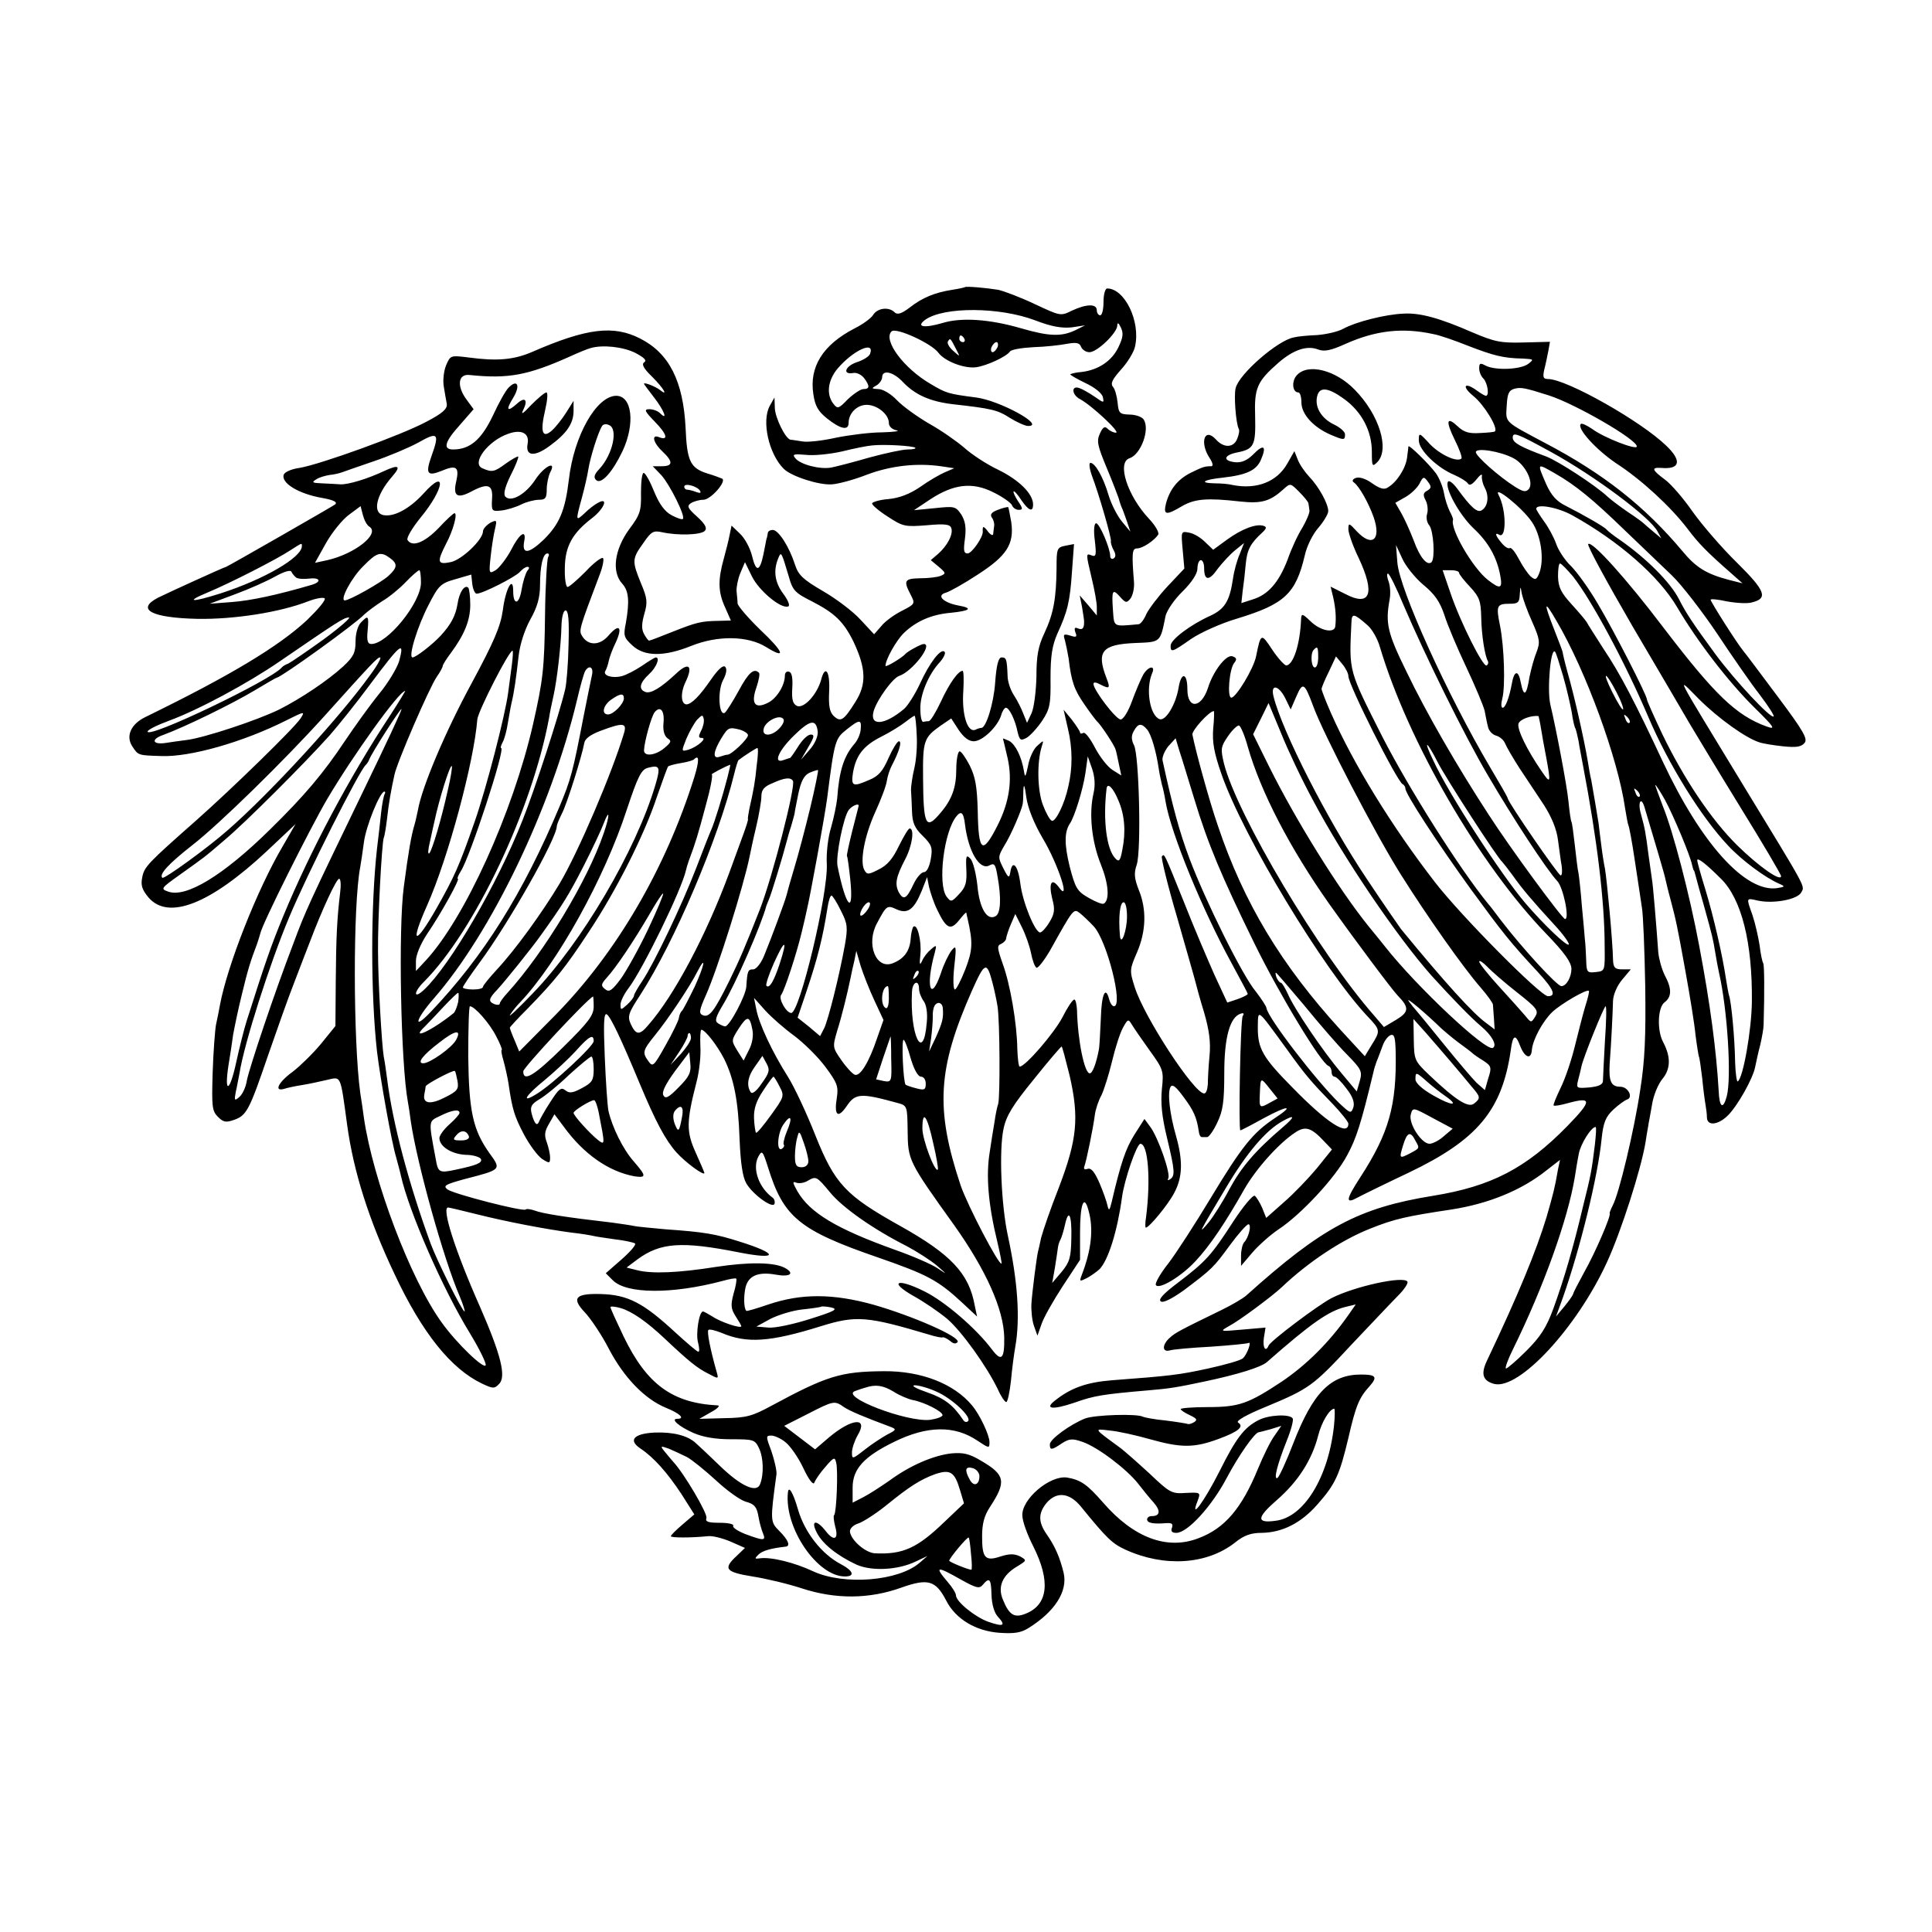 <?xml version="1.0" standalone="no"?>
<!DOCTYPE svg PUBLIC "-//W3C//DTD SVG 20010904//EN"
 "http://www.w3.org/TR/2001/REC-SVG-20010904/DTD/svg10.dtd">
<svg version="1.0" xmlns="http://www.w3.org/2000/svg"
 width="576pt" height="576pt" viewBox="0 0 576 576"
 preserveAspectRatio="xMidYMid meet">
<g transform="translate(0,576) scale(0.1,-0.1)"
fill="#000000" stroke="none">
<path d="M2877 4904 c-1 -1 -18 -5 -38 -8 -51 -8 -89 -23 -127 -53 -25 -19
-37 -22 -45 -14 -17 17 -51 13 -64 -8 -6 -10 -31 -28 -55 -40 -95 -49 -136
-115 -123 -197 5 -34 14 -50 40 -71 40 -32 65 -38 65 -14 0 29 25 54 54 54 31
0 66 -28 66 -54 0 -10 9 -19 23 -22 12 -2 -7 -5 -43 -6 -36 0 -98 -8 -138 -16
-40 -9 -85 -14 -100 -11 -15 2 -30 5 -35 5 -15 2 -47 67 -47 96 l-1 30 -14
-25 c-25 -45 -3 -144 42 -188 22 -22 105 -49 143 -46 19 1 67 14 105 29 72 27
149 35 220 25 l40 -6 -28 -12 c-16 -7 -49 -26 -74 -44 -31 -21 -62 -33 -95
-36 -26 -2 -48 -9 -48 -13 0 -5 21 -23 48 -40 44 -29 51 -30 115 -25 53 5 69
3 73 -8 7 -18 -12 -54 -40 -78 l-21 -18 24 -20 c21 -18 22 -20 5 -27 -10 -4
-37 -7 -61 -7 -47 -1 -50 -7 -28 -49 14 -27 13 -28 -26 -48 -22 -11 -50 -31
-61 -45 l-22 -25 -41 44 c-22 24 -72 62 -112 85 -60 35 -73 48 -83 79 -17 53
-49 103 -66 103 -8 0 -15 -4 -15 -10 -1 -5 -2 -13 -4 -17 -1 -5 -5 -25 -9 -46
-11 -52 -22 -54 -34 -4 -6 24 -22 53 -36 66 l-25 24 -6 -29 c-3 -16 -11 -47
-17 -69 -18 -64 -17 -100 3 -144 l18 -41 -37 -1 c-52 -1 -65 -4 -138 -33 -35
-14 -66 -26 -69 -26 -2 0 -9 9 -15 20 -8 15 -7 31 1 60 10 34 9 46 -10 91 -27
66 -27 73 7 120 24 35 30 38 57 32 46 -10 114 -8 126 4 8 8 2 20 -22 42 -29
26 -32 32 -19 41 8 5 25 10 37 10 22 0 70 55 56 63 -5 2 -25 10 -46 16 -49 16
-59 37 -63 135 -7 140 -49 223 -136 267 -79 40 -158 31 -321 -40 -55 -24 -106
-28 -188 -17 -56 7 -56 7 -69 -23 -7 -17 -10 -45 -7 -63 3 -18 7 -42 9 -52 2
-15 -12 -28 -62 -54 -73 -39 -313 -126 -377 -137 -23 -3 -44 -12 -47 -20 -9
-25 45 -58 117 -70 32 -6 44 -12 36 -19 -6 -5 -322 -186 -325 -186 -4 0 -175
-78 -203 -92 -67 -35 -19 -60 117 -63 108 -2 245 19 330 52 23 9 46 13 50 9 4
-5 -20 -33 -53 -65 -85 -79 -230 -166 -482 -289 -43 -21 -59 -57 -38 -88 17
-26 17 -26 85 -28 86 -4 246 42 373 106 56 28 57 28 43 6 -19 -29 -205 -210
-310 -303 -146 -129 -156 -139 -162 -171 -5 -24 0 -37 19 -60 59 -68 183 -20
352 138 l86 81 -37 -64 c-77 -130 -166 -357 -188 -474 -3 -16 -8 -43 -12 -60
-3 -16 -8 -81 -10 -143 -3 -101 -2 -114 16 -132 16 -16 24 -17 47 -9 38 13 46
28 102 192 27 78 61 174 76 212 15 39 37 97 50 130 36 95 78 185 86 185 5 0 6
-19 3 -42 -9 -75 -12 -130 -13 -265 l-1 -132 -43 -53 c-24 -29 -62 -66 -84
-83 -43 -31 -58 -61 -25 -51 9 3 33 8 52 11 19 3 52 10 73 15 45 10 41 20 62
-134 19 -139 65 -284 141 -444 83 -177 169 -283 261 -327 32 -15 37 -16 51 -1
22 22 5 88 -57 230 -75 169 -115 296 -95 296 3 0 41 -9 85 -20 87 -22 207 -45
284 -55 28 -3 57 -8 65 -10 8 -2 37 -6 64 -10 27 -3 54 -9 59 -12 5 -3 -13
-24 -39 -47 l-48 -42 21 -21 c41 -41 176 -42 327 -2 21 6 39 9 41 7 2 -2 -1
-22 -8 -45 -9 -34 -8 -45 6 -67 9 -14 17 -27 17 -30 0 -8 -61 12 -86 29 -13 8
-26 15 -28 15 -12 0 -22 -67 -15 -92 4 -16 5 -28 1 -28 -4 0 -34 26 -67 56
-97 90 -143 114 -225 116 -74 2 -87 -12 -47 -54 18 -19 51 -68 72 -109 45 -86
107 -150 170 -176 42 -17 59 -33 34 -33 -21 0 5 -23 48 -42 30 -13 66 -19 114
-19 65 0 70 -1 82 -27 13 -27 15 -77 3 -107 -10 -27 -57 -6 -119 54 -32 31
-65 62 -72 68 -24 23 -68 34 -123 32 -63 -3 -80 -23 -42 -48 39 -26 80 -72
122 -136 l38 -60 -35 -30 c-19 -16 -35 -32 -35 -35 0 -5 60 -5 110 0 14 2 44
-6 68 -16 l43 -19 -25 -24 c-41 -38 -33 -48 47 -61 39 -6 107 -22 149 -36 99
-32 199 -32 296 3 79 28 102 21 133 -39 28 -55 88 -91 159 -96 43 -3 64 0 86
14 79 49 118 110 105 165 -11 45 -25 78 -50 114 -26 37 -26 63 -1 94 30 35 68
31 102 -10 78 -96 94 -111 133 -129 116 -53 243 -45 327 21 27 22 48 29 80 29
61 1 117 29 166 85 54 61 66 89 92 198 22 96 32 120 63 154 25 28 19 35 -25
35 -91 0 -144 -54 -203 -207 -20 -52 -41 -97 -46 -101 -13 -8 -2 37 27 110 13
32 21 62 18 67 -8 14 -72 11 -102 -5 -43 -22 -67 -54 -116 -152 -46 -91 -89
-149 -66 -90 10 27 10 27 -35 25 -42 -3 -48 1 -107 57 -35 32 -76 69 -93 81
-75 55 -75 54 -26 48 24 -2 78 -14 120 -26 93 -26 131 -26 204 1 60 22 77 37
58 49 -7 5 27 24 81 46 132 55 142 62 258 187 58 61 120 127 138 145 18 18 31
37 28 42 -11 18 -157 -14 -226 -49 -39 -20 -183 -128 -188 -142 -9 -21 -18 -5
-14 23 l5 31 -69 -6 c-68 -6 -69 -6 -39 11 29 15 130 90 157 116 79 75 179
141 263 174 72 29 109 37 242 57 110 17 209 57 284 117 l40 31 -6 -28 c-10
-58 -14 -72 -34 -142 -31 -102 -84 -231 -178 -429 -19 -40 -12 -60 22 -69 74
-18 246 167 336 363 42 91 102 278 115 358 4 28 9 52 9 55 1 3 5 28 10 55 4
28 18 62 31 78 25 30 26 66 2 111 -18 34 -16 103 5 118 21 16 22 40 0 81 -9
18 -17 48 -19 67 -6 84 -16 205 -19 219 -1 9 -6 41 -10 71 -9 70 -11 80 -23
124 -10 35 1 53 11 19 31 -104 60 -201 62 -213 2 -8 8 -35 15 -60 17 -65 19
-72 45 -216 13 -72 27 -157 30 -190 4 -32 9 -61 10 -64 2 -3 6 -32 10 -65 3
-33 8 -69 10 -80 2 -11 4 -28 4 -37 1 -26 34 -22 63 7 29 29 75 111 81 145 3
14 9 43 15 65 5 22 10 49 10 60 3 103 2 177 -1 183 -3 4 -8 28 -11 54 -4 25
-13 65 -21 89 -19 54 -20 52 16 44 46 -10 117 3 129 24 11 21 21 2 -174 322
-212 349 -199 323 -131 255 58 -58 141 -117 180 -129 11 -4 43 -9 71 -12 39
-4 54 -2 64 10 10 12 -2 34 -79 137 -51 68 -97 130 -104 138 -19 23 -97 146
-97 152 0 3 22 1 49 -5 28 -5 61 -7 74 -3 49 12 41 34 -45 119 -46 45 -105
114 -132 152 -27 39 -64 82 -82 95 -39 29 -42 37 -11 35 56 -5 62 21 15 66
-75 73 -296 198 -352 199 -15 0 -17 5 -12 28 4 15 9 40 12 55 l5 28 -78 -2
c-69 -2 -87 2 -153 30 -96 42 -156 59 -205 56 -55 -2 -144 -25 -180 -45 -16
-9 -52 -17 -79 -19 -27 -1 -58 -4 -69 -7 -48 -9 -163 -109 -173 -151 -6 -22 1
-106 9 -121 3 -4 1 -17 -4 -29 -10 -28 -40 -30 -64 -3 -34 37 -49 -9 -19 -55
10 -15 12 -25 5 -25 -20 0 -25 -2 -62 -20 -39 -20 -62 -50 -73 -92 -8 -34 1
-35 48 -7 38 22 75 25 172 14 65 -7 90 0 130 36 21 19 21 19 47 -7 15 -15 28
-31 28 -35 1 -5 2 -15 3 -21 1 -7 -9 -30 -21 -51 -13 -20 -33 -63 -44 -95 -26
-68 -58 -105 -104 -119 l-34 -11 4 37 c3 20 7 55 9 79 4 43 14 62 49 94 13 12
14 17 5 20 -22 8 -66 -9 -110 -41 l-41 -30 -24 23 c-13 13 -34 26 -48 28 -24
5 -24 4 -19 -51 l5 -56 -50 -53 c-27 -29 -55 -66 -63 -82 -7 -17 -17 -30 -23
-31 -78 -7 -73 -10 -77 44 -4 58 -1 63 22 37 16 -18 19 -18 30 -5 7 9 12 30
11 48 -7 88 -6 102 9 102 17 0 52 24 63 41 4 6 -9 28 -27 47 -65 69 -97 169
-58 181 33 11 61 85 42 115 -5 8 -24 15 -42 15 -30 1 -33 4 -36 36 -2 19 -8
41 -14 47 -8 10 -1 23 25 52 19 21 38 52 41 68 17 75 -31 173 -83 173 -6 0
-11 -18 -11 -40 0 -22 -4 -40 -10 -40 -5 0 -10 7 -10 15 0 20 -31 19 -74 -1
-34 -17 -35 -16 -110 19 -42 20 -92 39 -110 43 -37 6 -95 11 -99 8z m209 -99
c49 -19 80 -24 109 -21 l40 6 -30 -15 c-41 -19 -77 -18 -160 6 -96 28 -180 33
-235 16 -55 -16 -81 -12 -51 10 56 39 221 38 327 -2z m248 -81 c-20 -41 -60
-67 -109 -73 -16 -1 -32 -5 -34 -7 -2 -1 18 -13 45 -26 28 -13 50 -31 52 -42
4 -18 3 -18 -24 1 -16 11 -37 23 -46 26 -25 9 -23 -20 2 -33 34 -18 122 -100
107 -100 -7 0 -18 5 -25 12 -8 8 -14 5 -23 -15 -10 -22 -7 -36 21 -103 18 -43
33 -83 35 -89 1 -5 5 -17 8 -25 4 -8 11 -28 17 -45 l10 -30 -25 30 c-14 17
-32 52 -40 79 -16 54 -40 96 -54 96 -5 0 -3 -17 4 -37 22 -58 59 -187 57 -196
-1 -4 2 -16 8 -27 7 -12 7 -21 0 -25 -5 -3 -10 0 -10 7 0 23 -32 98 -42 98 -6
0 -8 -21 -4 -51 5 -43 4 -50 -9 -45 -18 7 -18 7 0 -69 8 -33 15 -71 15 -85 l0
-25 -25 30 -26 30 7 -35 c3 -19 6 -37 6 -40 1 -22 -4 -29 -17 -24 -11 5 -13 2
-9 -11 6 -14 3 -16 -15 -10 -20 6 -22 4 -16 -14 3 -12 8 -36 11 -54 8 -69 17
-94 47 -137 17 -25 34 -47 37 -50 11 -9 54 -74 56 -85 2 -5 6 -25 10 -44 l7
-33 -27 17 c-15 10 -38 40 -52 67 -14 27 -29 46 -34 43 -6 -3 -10 -3 -10 2 -1
4 -12 21 -25 38 l-24 29 13 -57 c14 -58 14 -117 1 -172 -11 -52 -38 -106 -49
-102 -6 2 -18 24 -27 48 -16 43 -18 126 -3 174 6 19 6 19 -13 2 -12 -10 -24
-37 -28 -60 -7 -33 -9 -37 -12 -17 -7 43 -25 80 -44 91 -11 5 -19 8 -19 7 1
-2 7 -28 14 -58 15 -66 5 -132 -30 -201 -45 -89 -57 -80 -59 44 -2 72 -7 101
-24 135 -12 23 -25 42 -30 42 -5 0 -10 -24 -10 -54 0 -54 -13 -91 -50 -133
-41 -48 -48 -32 -49 107 -1 112 2 121 53 157 l31 21 22 -34 c15 -22 30 -34 45
-34 26 0 71 43 82 78 3 12 10 22 14 22 10 0 28 -37 35 -73 6 -24 9 -26 26 -17
11 6 32 29 47 51 23 35 26 49 25 127 0 67 5 97 20 132 31 67 38 97 44 186 l6
82 -26 -5 c-25 -5 -26 -9 -26 -67 -1 -91 -9 -135 -36 -193 -19 -40 -24 -69
-24 -130 -1 -43 -7 -91 -14 -108 l-14 -30 -11 27 c-6 16 -18 40 -28 55 -10 15
-19 41 -19 58 -2 51 -4 55 -18 55 -9 0 -15 -21 -19 -74 -4 -62 -27 -136 -41
-136 -3 0 -11 -2 -19 -6 -23 -8 -40 47 -35 116 2 33 1 60 -2 60 -13 0 -39 -36
-65 -92 -15 -32 -31 -58 -36 -58 -5 0 -12 -1 -16 -2 -5 -2 -9 15 -9 37 -2 42
24 105 59 142 11 13 17 26 13 30 -11 11 -45 -33 -74 -97 -14 -30 -35 -63 -46
-73 -59 -50 -105 -53 -91 -6 11 35 57 98 76 104 39 13 102 95 73 95 -8 0 -48
-22 -54 -29 -9 -11 -60 -42 -60 -36 0 18 31 74 54 97 37 36 83 56 140 61 60 6
68 14 22 22 -45 9 -65 30 -36 38 11 3 54 27 95 54 87 56 109 91 100 156 -4 23
-8 43 -9 45 -2 1 -16 -2 -31 -8 -19 -7 -24 -14 -18 -23 5 -6 8 -18 7 -24 -1
-7 -2 -18 -3 -25 0 -6 -8 -3 -16 8 -13 17 -16 17 -15 -1 1 -17 -33 -65 -45
-65 -12 0 -13 9 -8 45 4 33 1 51 -11 71 -17 25 -21 25 -79 19 l-62 -6 48 32
c70 46 126 53 189 21 27 -13 52 -31 55 -38 3 -8 12 -14 20 -14 13 0 13 4 -2
26 -9 14 -15 27 -13 29 2 2 12 -9 23 -26 22 -32 35 -37 35 -13 0 32 -42 73
-103 103 -34 16 -80 46 -102 66 -22 19 -69 52 -105 72 -36 21 -79 52 -96 70
-18 19 -42 33 -55 33 -21 1 -22 2 -6 11 9 5 17 17 17 24 0 24 33 17 62 -14 36
-38 81 -58 148 -66 116 -13 134 -17 171 -41 21 -13 46 -24 54 -24 54 0 -84 76
-155 85 -85 11 -89 13 -135 40 -81 47 -143 131 -117 157 13 13 120 -36 140
-64 19 -25 76 -47 111 -43 32 4 92 32 102 47 4 6 35 11 70 13 35 1 80 6 100
10 28 5 38 3 42 -9 4 -9 15 -16 25 -16 23 0 82 57 83 79 0 11 4 9 11 -6 8 -17
6 -30 -8 -59z m939 40 c18 -3 64 -19 104 -35 75 -29 105 -37 163 -38 33 -2 34
-2 16 -16 -23 -17 -98 -20 -127 -5 -16 9 -19 7 -19 -8 0 -10 5 -23 12 -30 13
-13 19 -52 8 -52 -3 0 -15 7 -26 15 -38 28 -48 14 -11 -16 32 -26 74 -95 64
-105 -1 -2 -21 -4 -45 -5 -31 -2 -47 2 -65 19 -34 32 -38 18 -10 -39 14 -28
23 -53 20 -56 -13 -12 -63 11 -94 43 -32 35 -33 35 -33 11 0 -29 55 -82 106
-103 18 -8 36 -19 40 -25 5 -8 13 -4 26 12 11 14 18 18 16 9 -1 -8 3 -24 9
-35 13 -24 9 -55 -9 -66 -13 -9 -32 7 -74 65 -12 16 -24 25 -27 20 -11 -18 34
-99 76 -139 45 -42 70 -87 80 -142 7 -38 0 -41 -37 -12 -45 35 -113 152 -104
179 1 3 -4 15 -10 26 -6 12 -14 36 -17 54 -3 18 -14 45 -24 59 -21 28 -81 87
-82 80 0 -2 -2 -17 -4 -33 -4 -32 -30 -73 -57 -89 -11 -8 -24 -4 -47 12 -19
14 -39 20 -49 16 -9 -3 -12 -9 -6 -13 16 -11 44 -61 59 -103 24 -68 -4 -92
-50 -43 -23 25 -25 26 -25 6 0 -11 13 -49 30 -84 51 -108 36 -149 -41 -108
l-42 21 8 -33 c7 -32 9 -60 6 -85 -2 -22 -44 -14 -73 14 -25 24 -28 25 -29 7
-3 -75 -23 -136 -44 -138 -5 0 -24 20 -42 47 -33 50 -34 50 -48 -19 -7 -37
-60 -124 -74 -124 -13 0 -6 87 9 104 8 10 7 15 -5 19 -18 8 -58 -43 -74 -95
-20 -60 -61 -63 -61 -3 0 49 -18 53 -26 6 -8 -51 -39 -102 -57 -95 -29 11 -42
90 -22 137 11 25 -12 21 -27 -5 -7 -13 -22 -48 -33 -78 -11 -31 -26 -55 -34
-55 -14 0 -81 88 -81 106 0 6 8 5 19 -1 29 -15 32 -13 20 18 -31 80 -14 101
87 105 75 3 73 1 89 81 4 16 26 49 51 73 28 28 44 53 44 68 0 14 5 25 10 25 6
0 10 -11 10 -24 0 -38 15 -39 41 -1 14 18 37 43 52 55 l26 21 -13 -33 c-8 -18
-17 -51 -20 -73 -10 -68 -25 -91 -68 -111 -58 -26 -118 -71 -118 -89 0 -21 4
-20 61 20 28 19 90 47 138 61 141 43 174 74 201 188 6 28 24 64 41 83 16 19
29 41 29 49 0 22 -28 73 -57 103 -13 14 -29 37 -34 51 l-10 25 -21 -37 c-31
-55 -92 -78 -163 -64 -11 3 -35 5 -54 5 -48 1 -33 11 25 17 71 8 101 22 114
55 17 40 7 46 -24 14 -18 -18 -35 -25 -54 -23 -37 4 -34 21 6 29 51 10 56 21
54 107 -3 86 6 105 70 161 44 38 84 52 118 39 18 -7 38 -3 82 17 90 40 169 49
261 29z m-1398 -14 c3 -5 1 -10 -4 -10 -6 0 -11 5 -11 10 0 6 2 10 4 10 3 0 8
-4 11 -10z m-25 -30 c13 -25 13 -25 -8 -6 -12 10 -19 23 -16 28 7 11 7 11 24
-22z m124 5 c-4 -8 -10 -15 -15 -15 -4 0 -6 7 -3 15 4 8 10 15 15 15 4 0 6 -7
3 -15z m-1080 -17 c26 -14 35 -22 27 -28 -9 -5 -3 -18 23 -43 35 -35 49 -60
24 -40 -14 11 -48 24 -48 19 0 -2 14 -20 30 -41 29 -37 43 -72 18 -47 -7 7
-21 12 -32 12 -17 0 -14 -6 17 -38 36 -37 41 -57 11 -45 -23 9 -16 -18 11 -43
32 -30 32 -44 -2 -44 l-27 0 26 -27 c25 -28 72 -122 64 -130 -2 -3 -17 2 -34
11 -20 11 -36 32 -52 71 -12 30 -26 55 -31 55 -5 0 -8 -27 -8 -59 1 -54 -2
-65 -36 -110 -43 -60 -52 -126 -20 -161 20 -22 22 -53 11 -117 -8 -38 -6 -44
19 -67 36 -34 95 -34 175 -2 79 32 169 31 224 -3 61 -38 54 -16 -18 52 -36 35
-66 70 -67 78 0 8 -2 24 -3 36 -1 12 4 37 11 54 l14 33 21 -43 c21 -42 86 -97
108 -89 6 2 0 18 -15 38 -25 34 -30 68 -15 105 9 22 9 22 32 -55 11 -40 19
-48 67 -72 70 -36 96 -61 126 -122 37 -79 39 -126 5 -179 -35 -56 -44 -61 -65
-41 -12 12 -15 31 -13 73 3 60 -12 81 -24 34 -12 -43 -50 -85 -71 -78 -13 6
-17 17 -15 53 2 29 -1 47 -9 49 -7 3 -13 -2 -13 -11 0 -29 -24 -68 -50 -81
-39 -20 -52 -3 -35 45 7 21 11 41 8 44 -15 15 -31 2 -61 -54 -18 -33 -37 -62
-41 -65 -18 -11 -22 64 -6 96 11 20 13 35 7 41 -6 6 -21 -7 -43 -39 -33 -48
-57 -72 -72 -73 -17 0 -19 34 -3 67 23 48 10 61 -28 25 -46 -43 -76 -61 -92
-55 -21 8 -17 27 11 53 22 20 34 50 20 50 -2 0 -21 -11 -41 -25 -21 -14 -48
-28 -61 -31 -28 -7 -57 2 -48 16 3 5 8 19 10 30 2 10 11 35 21 55 21 46 10 57
-21 21 -26 -31 -61 -32 -79 -3 -11 17 -10 20 52 184 9 23 13 45 10 49 -4 4
-28 -14 -52 -40 -25 -25 -49 -46 -54 -46 -5 0 -9 26 -8 58 1 64 23 103 82 148
36 28 49 63 17 45 -10 -5 -28 -19 -40 -31 -27 -25 -27 -23 -9 43 8 29 17 68
20 87 5 34 29 111 41 130 3 5 12 7 20 3 29 -10 12 -88 -28 -131 -15 -16 -18
-25 -10 -33 15 -15 49 23 79 86 38 81 29 165 -19 165 -59 -1 -126 -119 -141
-250 -11 -92 -28 -132 -74 -178 -46 -44 -67 -46 -59 -5 7 37 -15 22 -40 -28
-13 -24 -33 -50 -44 -58 -21 -13 -22 -12 -16 41 3 29 9 66 13 82 6 26 5 27
-15 17 -11 -7 -21 -18 -21 -25 0 -25 -64 -86 -97 -92 -39 -8 -41 0 -13 55 21
39 35 91 25 91 -3 0 -25 -20 -48 -45 -42 -43 -78 -57 -92 -35 -4 6 14 36 39
67 71 86 79 150 9 72 -40 -44 -86 -70 -118 -65 -36 5 -24 60 24 115 28 32 20
37 -23 17 -51 -24 -108 -41 -131 -40 -11 1 -36 2 -55 3 -29 1 -32 3 -17 12 9
6 27 11 40 13 12 1 29 5 37 8 8 3 51 18 95 33 44 15 104 40 133 56 58 33 63
27 38 -42 -18 -51 -12 -60 30 -43 45 19 54 12 44 -32 -10 -43 3 -52 46 -29 49
26 64 20 61 -22 -2 -37 -1 -38 28 -35 17 2 43 10 59 18 16 8 40 14 53 14 19 0
23 5 23 31 0 17 5 39 10 50 21 38 -17 20 -44 -21 -29 -44 -72 -68 -89 -51 -7
7 -2 28 15 63 15 29 25 55 23 57 -2 1 -19 -8 -37 -21 -34 -25 -41 -27 -70 -14
-34 15 18 83 78 103 39 14 63 1 57 -30 -7 -37 20 -40 65 -7 51 37 72 67 72
105 l0 30 -22 -35 c-12 -19 -31 -43 -42 -53 -29 -26 -36 -5 -21 59 7 30 9 54
4 54 -5 0 -25 -17 -45 -37 -25 -27 -32 -31 -24 -15 15 30 5 40 -18 19 -30 -27
-35 -20 -12 17 22 36 13 57 -13 31 -9 -8 -30 -46 -48 -85 -34 -71 -68 -100
-118 -100 -31 0 -26 22 20 73 l41 47 -22 30 c-29 40 -24 76 10 72 116 -12 174
-1 301 56 24 11 51 22 59 24 36 11 98 4 134 -14z m700 -3 c-3 -8 -21 -19 -40
-25 -35 -12 -43 -38 -10 -32 10 2 24 -5 32 -15 18 -24 17 -33 -2 -33 -8 0 -29
-14 -46 -30 -28 -29 -31 -30 -44 -13 -21 28 -16 69 13 104 46 54 112 85 97 44z
m2024 -124 c78 -25 262 -131 262 -152 0 -12 -98 26 -133 52 -16 11 -31 18 -34
15 -13 -13 46 -77 105 -117 76 -49 163 -130 212 -194 34 -45 57 -69 130 -133
l35 -31 -40 10 c-68 18 -99 37 -140 87 -111 132 -233 229 -408 321 -124 66
-118 60 -115 111 2 36 6 46 23 51 19 5 31 3 103 -20z m7 -169 c129 -71 296
-195 317 -237 l11 -20 -24 20 c-13 11 -26 22 -29 25 -3 3 -23 18 -46 33 -22
15 -50 36 -61 46 -36 34 -147 106 -183 120 -76 28 -100 41 -100 56 0 18 11 14
115 -43z m-1896 13 c2 -3 -8 -5 -23 -5 -15 0 -66 -11 -114 -24 -48 -14 -99
-27 -114 -30 -34 -6 -92 9 -107 28 -10 12 -4 13 31 10 24 -3 72 2 108 10 36 9
76 17 90 18 34 4 122 -1 129 -7z m1783 -31 c35 -18 62 -72 46 -92 -9 -10 -17
-8 -40 6 -48 30 -118 92 -118 104 0 14 72 3 112 -18z m125 -46 c61 -35 112
-77 206 -168 49 -47 113 -108 142 -136 29 -28 90 -107 135 -174 45 -68 102
-150 127 -182 25 -33 43 -61 41 -64 -8 -8 -114 105 -174 186 -66 90 -88 123
-108 163 -26 51 -97 122 -176 177 -19 13 -37 27 -40 31 -6 8 -69 44 -122 71
-27 13 -43 31 -58 64 -28 65 -29 64 27 32z m-382 -51 c-12 -6 -13 -13 -5 -28
6 -11 8 -29 5 -40 -4 -11 -1 -27 6 -35 13 -16 18 -98 7 -110 -13 -12 -35 14
-53 64 -10 26 -26 62 -36 80 l-19 33 30 17 c16 9 35 27 42 40 11 22 13 22 25
6 11 -15 11 -19 -2 -27z m-2168 0 c4 -7 0 -8 -11 -4 -10 4 -22 7 -27 7 -5 0
-9 4 -9 9 0 12 38 2 47 -12z m2480 -93 c27 -39 38 -112 22 -153 -8 -20 -12
-21 -25 -10 -8 7 -24 30 -35 51 -11 21 -23 37 -28 34 -4 -3 -15 4 -24 15 -18
21 -22 33 -8 25 23 -15 22 75 -1 118 -18 33 71 -38 99 -80z m-3466 -14 c33
-21 -42 -81 -125 -100 l-37 -8 33 59 c18 32 49 70 68 84 l35 26 7 -27 c4 -15
12 -30 19 -34z m3586 34 c139 -77 259 -182 313 -274 60 -102 153 -223 230
-299 61 -60 65 -67 37 -57 -91 33 -155 95 -307 294 -109 144 -214 261 -225
250 -4 -4 56 -114 132 -245 77 -131 153 -260 169 -288 16 -27 84 -140 151
-249 68 -110 123 -203 123 -208 0 -18 -67 29 -131 92 -77 76 -158 197 -223
331 -25 53 -46 100 -46 104 0 12 -99 206 -147 286 -25 43 -61 93 -79 111 -19
18 -39 49 -45 68 -7 19 -23 49 -36 66 -12 17 -23 34 -23 37 0 16 63 5 107 -19z
m-3787 -92 c0 -34 -112 -99 -242 -141 -88 -28 -108 -26 -38 3 67 28 204 98
245 125 36 23 35 23 35 13z m3344 -116 c33 -27 49 -50 62 -89 9 -29 38 -98 65
-155 27 -57 51 -115 55 -130 3 -15 7 -37 10 -48 2 -12 13 -24 24 -27 11 -3 23
-13 27 -23 4 -10 23 -43 43 -74 20 -30 53 -80 73 -110 23 -36 38 -72 42 -105
4 -28 8 -62 11 -77 2 -16 1 -28 -3 -28 -7 0 -157 218 -158 230 0 3 -23 43 -51
90 -129 218 -272 534 -278 613 l-4 52 19 -41 c10 -22 38 -57 63 -78z m-3081
80 c23 -17 22 -28 -5 -53 -22 -20 -116 -73 -130 -73 -16 0 20 68 55 102 40 41
52 45 80 24z m471 3 c-3 -6 -8 -82 -9 -168 -2 -166 -6 -198 -36 -331 -60 -262
-204 -580 -321 -705 l-28 -30 0 30 c0 18 14 51 33 80 43 63 99 165 92 165 -3
0 1 10 9 23 27 41 134 367 120 367 -3 0 0 8 5 18 5 9 12 35 15 56 4 21 8 48
11 60 8 33 14 76 21 139 4 36 18 79 35 110 21 37 29 66 29 102 0 59 9 95 22
95 5 0 6 -5 2 -11z m3056 -58 c56 -72 154 -254 224 -418 60 -141 157 -298 238
-384 41 -44 111 -96 153 -114 18 -8 17 -9 -8 -13 -94 -12 -225 133 -339 376
-83 178 -128 264 -177 337 -25 39 -48 75 -51 81 -3 5 -23 29 -45 53 -31 34
-39 50 -40 82 0 21 2 39 6 39 4 0 21 -18 39 -39z m-3807 -3 c6 -4 23 -5 39 -3
33 4 38 -10 6 -19 -102 -30 -182 -47 -238 -51 l-65 -5 75 28 c41 15 95 39 120
53 27 15 47 21 49 14 2 -5 9 -13 14 -17z m689 20 c-5 -7 -13 -32 -17 -56 -7
-45 -25 -48 -25 -4 0 48 -23 7 -31 -58 -7 -48 -26 -93 -94 -219 -77 -142 -147
-307 -159 -376 -3 -14 -7 -33 -10 -43 -10 -33 -18 -79 -32 -185 -17 -124 -9
-530 12 -642 2 -10 6 -37 9 -60 19 -126 97 -408 146 -521 10 -24 16 -44 14
-44 -7 0 -82 151 -101 202 -65 178 -113 357 -130 492 -3 23 -7 52 -10 66 -6
38 -17 225 -17 315 -1 92 11 317 17 337 3 7 7 33 10 58 5 46 12 85 22 130 7
36 104 260 126 292 10 14 18 29 18 33 0 3 11 21 24 38 40 54 58 97 58 144 0
25 -3 47 -6 51 -11 10 -27 -14 -32 -49 -6 -35 -19 -60 -50 -94 -24 -26 -74
-65 -84 -65 -14 0 15 94 48 157 29 57 36 64 79 76 l48 14 3 -28 c2 -16 8 -29
13 -29 18 0 116 50 129 65 7 8 17 15 22 15 7 0 7 -4 0 -12z m-317 -36 c-1 -60
-100 -182 -148 -182 -11 0 -14 10 -11 40 4 45 2 47 -20 24 -9 -9 -16 -32 -16
-56 0 -34 -6 -46 -37 -75 -46 -42 -125 -95 -190 -128 -65 -32 -222 -84 -275
-91 -24 -3 -52 -7 -64 -9 -40 -6 -45 11 -7 24 65 24 204 92 271 132 35 21 66
39 68 39 11 0 233 159 261 189 10 9 34 27 53 39 19 11 51 37 69 56 19 20 38
36 41 36 3 0 5 -17 5 -38z m3095 30 c0 -4 15 -23 33 -42 28 -30 32 -43 33 -90
1 -55 11 -116 20 -131 2 -4 1 -10 -4 -13 -10 -6 -78 128 -108 217 l-23 67 25
0 c13 0 24 -3 24 -8z m-166 -95 c66 -154 180 -386 251 -507 74 -127 176 -283
208 -317 18 -20 37 -113 23 -113 -8 0 -164 212 -227 310 -94 144 -187 305
-246 428 -57 116 -63 144 -50 215 3 16 2 39 -3 53 -5 13 -6 24 -2 24 4 0 25
-42 46 -93z m384 -51 c23 -52 24 -61 13 -90 -7 -17 -16 -50 -21 -74 -9 -56
-17 -62 -26 -17 -7 39 -20 37 -27 -5 -8 -42 -19 -70 -27 -70 -5 0 -5 12 -1 28
9 34 6 152 -7 217 -12 59 -10 65 29 65 25 0 29 4 30 28 2 26 2 26 6 2 3 -14
16 -51 31 -84z m73 2 c87 -148 183 -410 204 -558 4 -24 8 -47 10 -51 2 -3 11
-50 19 -105 8 -54 18 -117 21 -139 4 -22 8 -128 10 -235 2 -150 -1 -222 -15
-310 -18 -120 -63 -309 -82 -344 -6 -12 -10 -22 -9 -24 5 -5 -43 -117 -76
-175 -18 -33 -33 -62 -33 -65 -1 -4 -12 -20 -26 -37 l-25 -30 20 55 c52 147
105 363 116 475 5 48 12 65 34 86 16 15 34 28 42 31 19 6 3 38 -20 38 -28 0
-35 16 -32 69 5 65 9 151 10 188 1 18 12 44 27 62 l26 31 -26 0 c-21 0 -26 5
-27 28 -1 57 -18 236 -24 272 -3 14 -8 45 -11 70 -3 25 -7 54 -8 65 -4 25 -17
103 -22 130 -3 11 -7 35 -10 54 -11 66 -41 199 -61 268 -8 29 -14 55 -14 58 0
2 -11 32 -25 67 -33 84 -31 92 7 26z m-2946 -70 c-1 -57 -6 -116 -10 -133 -18
-76 -91 -300 -127 -390 -75 -191 -216 -433 -294 -506 -31 -29 -32 -8 -1 23
152 152 323 513 374 788 2 14 8 43 13 65 11 49 23 155 24 212 1 25 6 43 12 43
9 0 11 -31 9 -102z m2382 58 c13 -11 30 -40 37 -65 84 -282 296 -648 495 -854
55 -57 75 -85 76 -105 0 -25 -15 -52 -30 -52 -13 0 -119 116 -180 196 -16 21
-33 44 -38 49 -85 104 -235 341 -316 499 -101 200 -99 192 -92 339 1 30 7 29
48 -7z m-3112 -42 c-50 -36 -97 -68 -105 -72 -8 -3 -17 -8 -20 -12 -32 -38
-400 -214 -400 -191 0 5 28 19 63 32 88 32 238 113 332 178 171 117 190 130
205 130 8 1 -26 -29 -75 -65z m225 -65 c-6 -20 -32 -64 -60 -98 -27 -33 -72
-96 -101 -139 -65 -98 -123 -166 -224 -265 -139 -137 -251 -205 -304 -185 -23
8 -21 10 35 50 77 55 71 50 134 104 61 51 239 229 314 313 26 30 80 97 119
150 92 123 104 133 87 70z m2740 11 c0 -16 -4 -30 -10 -30 -11 0 -14 43 -3 53
11 12 13 8 13 -23z m-2404 -22 c-3 -24 -8 -61 -11 -83 -9 -68 -65 -285 -100
-385 -46 -132 -60 -163 -113 -257 -65 -114 -81 -110 -29 7 63 141 140 428 150
555 2 24 94 205 105 205 2 0 1 -19 -2 -42z m3134 -33 c11 -38 22 -87 26 -109
3 -22 8 -44 11 -48 2 -5 6 -21 9 -36 2 -15 9 -49 14 -77 41 -215 64 -402 64
-535 1 -75 1 -75 -26 -78 -26 -3 -28 -1 -29 35 -1 21 -2 49 -4 63 -1 14 -5 59
-9 100 -3 41 -8 85 -10 97 -3 12 -7 50 -11 84 -4 35 -8 66 -10 69 -2 3 -6 31
-9 62 -5 49 -36 212 -54 288 -10 44 1 171 14 157 3 -2 13 -35 24 -72z m-3556
3 c-91 -127 -299 -353 -425 -463 -60 -53 -190 -147 -195 -142 -11 10 20 43 89
97 81 63 275 253 394 385 142 158 158 175 166 175 5 0 -8 -24 -29 -52z m2916
-4 c0 -25 146 -316 162 -322 4 -2 8 -8 8 -13 0 -16 96 -163 195 -300 95 -130
118 -159 198 -245 49 -53 58 -74 32 -74 -22 0 -259 239 -337 340 -130 168
-243 353 -309 502 -16 36 -29 70 -29 74 0 4 10 28 22 52 l21 45 19 -23 c10
-12 18 -28 18 -36z m-2255 4 c-3 -13 -14 -68 -25 -123 -32 -166 -38 -189 -72
-270 -109 -259 -226 -446 -384 -612 -54 -57 -46 -23 10 41 171 196 349 566
426 888 10 43 21 82 25 88 12 19 25 10 20 -12z m3055 -53 c13 -25 21 -47 19
-50 -3 -2 -17 21 -32 51 -33 66 -21 65 13 -1z m-905 -40 c31 -85 187 -384 260
-500 79 -126 189 -282 240 -340 19 -22 35 -44 36 -50 0 -5 2 -24 3 -42 l2 -32
-25 19 c-39 28 -121 118 -254 280 -6 8 -53 76 -103 151 -117 175 -251 438
-277 542 -10 39 15 35 35 -5 l16 -33 17 39 c19 44 24 41 50 -29z m-2752 -28
c-122 -185 -238 -404 -318 -597 -38 -92 -55 -142 -110 -315 -7 -22 -21 -77
-31 -123 -19 -88 -36 -95 -23 -9 5 29 11 70 14 92 4 22 15 76 26 120 18 75 26
100 45 150 4 11 8 25 10 32 5 27 146 309 199 400 78 132 215 323 233 323 1 0
-19 -33 -45 -73z m697 51 c0 -16 -31 -48 -47 -48 -21 0 -15 27 9 44 27 19 38
20 38 4z m2053 -301 c91 -173 252 -410 356 -527 59 -65 117 -125 147 -150 32
-27 48 -56 35 -64 -20 -13 -228 183 -321 301 -8 10 -31 39 -51 63 -88 109
-216 315 -295 474 l-48 97 23 46 23 47 37 -89 c20 -50 62 -139 94 -198z
m-2824 37 c-173 -358 -177 -367 -214 -466 -58 -151 -131 -370 -139 -409 -3
-21 -14 -43 -23 -50 -14 -12 -15 -10 -10 16 4 17 8 41 11 55 14 89 90 327 148
465 52 125 210 440 229 455 3 3 8 10 10 16 7 19 93 153 96 150 2 -2 -47 -106
-108 -232z m889 189 c-2 -22 3 -37 12 -44 13 -8 11 -12 -9 -29 -26 -22 -61
-27 -61 -7 1 26 22 102 32 114 17 20 30 4 26 -34z m1639 -15 c-3 -41 2 -71 25
-137 66 -188 305 -583 435 -721 39 -41 39 -43 12 -86 l-20 -33 -71 77 c-179
196 -290 381 -367 610 -26 75 -67 225 -76 272 -2 12 50 70 64 70 1 0 1 -24 -2
-52z m-1527 -7 c-8 -16 -8 -21 2 -21 18 0 -12 -26 -39 -35 -22 -6 -22 -6 -7
32 9 21 23 46 32 57 15 15 17 16 20 3 2 -9 -2 -25 -8 -36z m235 9 c-23 -26
-55 -27 -48 -2 5 21 44 42 57 30 6 -4 2 -16 -9 -28z m408 -21 c2 -30 -1 -74
-7 -99 -6 -25 -10 -54 -10 -65 1 -11 2 -39 3 -63 1 -34 7 -50 32 -74 27 -27
30 -35 24 -69 -4 -23 -12 -39 -20 -39 -8 0 -22 -16 -31 -35 -21 -45 -30 -50
-44 -26 -13 25 -9 46 18 98 22 41 29 93 14 93 -4 0 -18 -24 -32 -52 -18 -38
-35 -58 -60 -70 -31 -16 -35 -16 -43 -2 -14 25 0 101 32 172 17 37 33 79 35
94 2 14 9 35 15 46 21 40 31 72 21 72 -5 0 -19 -23 -31 -50 -17 -39 -30 -54
-57 -65 -50 -22 -55 -19 -49 21 9 52 31 81 85 108 26 13 58 33 72 44 14 11 26
19 27 18 2 -2 5 -27 6 -57z m1861 21 c3 -19 10 -59 16 -89 14 -76 13 -80 -14
-40 -44 64 -73 124 -69 141 3 13 38 26 60 23 0 0 4 -16 7 -35z m264 15 c-3 -3
-9 2 -12 12 -6 14 -5 15 5 6 7 -7 10 -15 7 -18z m-2420 -26 c1 -14 -8 -36 -24
-54 l-26 -30 22 38 c18 30 19 37 7 37 -9 0 -25 -16 -37 -35 -12 -19 -23 -35
-25 -35 -2 0 -10 -3 -19 -6 -32 -12 -15 28 30 72 49 48 67 52 72 13z m128 6
c-1 -14 -10 -33 -18 -42 -32 -37 -46 -80 -52 -163 -2 -19 -10 -58 -18 -86 -9
-28 -15 -77 -13 -110 4 -90 -81 -444 -106 -444 -15 0 -39 43 -30 54 10 13 46
123 61 186 6 25 13 54 15 65 10 40 54 282 61 335 22 173 24 178 58 205 39 31
45 31 42 0z m-706 -12 c-35 -117 -136 -354 -192 -448 -51 -85 -131 -196 -187
-256 -22 -24 -41 -47 -41 -51 0 -5 -13 -8 -30 -8 -16 0 -30 3 -30 6 0 4 22 36
49 73 86 116 231 371 231 408 0 4 7 21 15 37 15 28 60 172 67 211 2 13 19 25
48 36 69 26 80 24 70 -8z m1560 12 c12 -14 27 -64 35 -119 2 -15 7 -35 9 -45
3 -9 8 -32 11 -51 16 -95 110 -323 197 -482 26 -48 48 -89 48 -91 0 -3 -14
-10 -31 -16 l-30 -10 -38 82 c-20 45 -62 143 -91 217 -61 151 -58 145 -66 137
-3 -3 17 -86 46 -184 28 -98 53 -185 55 -194 2 -9 13 -49 25 -88 15 -52 20
-88 16 -129 -3 -31 -5 -69 -5 -84 -1 -16 -5 -28 -11 -28 -30 0 -179 228 -207
317 -16 50 -15 53 7 104 27 63 29 128 5 186 -13 34 -15 49 -6 75 14 43 7 327
-8 356 -8 16 -9 28 -1 42 13 24 23 25 40 5z m300 -51 c39 -136 126 -303 243
-469 84 -118 186 -254 204 -273 35 -36 34 -49 -4 -72 l-37 -22 -29 34 c-163
185 -409 598 -448 752 -10 43 -10 49 12 81 13 19 28 33 33 32 5 -2 17 -30 26
-63z m-1512 50 c12 -4 22 -11 22 -16 0 -11 -49 -58 -61 -58 -4 0 -14 -3 -23
-6 -22 -8 -20 14 4 54 21 34 23 35 58 26z m1352 -204 c41 -136 82 -233 180
-433 74 -151 199 -358 221 -365 5 -2 9 -10 9 -18 0 -8 4 -14 9 -14 5 0 21 -16
35 -35 19 -24 25 -42 21 -56 -7 -20 -9 -19 -42 12 -69 67 -212 253 -217 283
-1 7 -16 29 -32 50 -40 47 -151 272 -198 397 -30 80 -50 154 -80 292 -2 9 6
28 17 42 l22 24 11 -37 c7 -20 26 -84 44 -142z m726 108 c25 -49 179 -287 193
-298 3 -3 17 -21 31 -40 29 -41 58 -75 124 -147 27 -29 46 -56 43 -59 -6 -6
-75 60 -129 123 -74 87 -229 326 -275 426 -31 64 -20 60 13 -5z m-2030 -10
c-5 -51 -9 -72 -22 -130 -3 -15 -5 -29 -4 -30 1 -2 -5 -21 -13 -43 -8 -22 -27
-74 -42 -115 -68 -185 -165 -369 -243 -457 -25 -30 -36 -29 -51 3 -11 24 -8
33 28 88 102 158 232 463 280 659 5 21 11 40 13 41 17 13 53 36 56 36 3 0 2
-24 -2 -52z m-186 -35 c-86 -274 -233 -526 -418 -713 l-104 -105 -14 34 c-8
18 -14 35 -14 37 0 2 24 28 53 57 81 83 114 124 182 228 82 123 166 290 203
402 17 49 32 90 34 92 2 2 19 7 38 10 19 3 36 8 39 11 16 16 16 -4 1 -53z
m1190 -49 c-14 -61 -5 -144 22 -211 23 -57 27 -106 9 -117 -4 -3 -24 5 -45 17
-35 20 -40 29 -57 94 -16 66 -16 103 1 128 14 21 39 102 46 150 l7 50 13 -37
c8 -24 10 -49 4 -74z m-1925 10 c-20 -90 -46 -177 -55 -188 -5 -4 -4 11 2 35
5 24 11 51 13 59 14 67 47 172 52 166 2 -2 -3 -34 -12 -72z m619 16 c-58 -196
-220 -471 -366 -622 -44 -46 -74 -74 -67 -63 7 11 20 27 29 36 112 118 252
370 319 576 33 99 43 119 63 124 35 9 38 3 22 -51z m215 23 c-15 -58 -39 -136
-49 -158 -5 -11 -25 -62 -44 -112 -44 -114 -126 -285 -160 -336 -14 -21 -26
-41 -26 -46 0 -4 -9 -16 -20 -26 -19 -17 -20 -17 -20 0 0 10 11 32 24 49 43
57 158 293 171 351 1 5 5 19 9 30 20 53 27 77 50 163 14 50 22 92 18 93 -5 0
42 25 55 29 1 0 -3 -17 -8 -37z m246 -94 c-15 -62 -36 -141 -47 -177 -11 -36
-21 -72 -23 -81 -5 -19 -46 -130 -68 -183 -9 -21 -23 -38 -31 -38 -16 0 -18
-4 -21 -52 -2 -27 -50 -118 -63 -118 -4 0 -13 4 -21 9 -11 7 -8 18 16 58 35
58 112 233 128 293 1 3 5 12 8 20 6 13 41 127 52 170 2 8 8 30 14 48 5 18 10
35 10 37 0 3 5 29 11 58 8 38 17 55 33 63 12 5 24 9 26 8 1 -2 -9 -53 -24
-115z m-51 83 c9 -15 -61 -286 -98 -382 -44 -112 -61 -152 -92 -215 -44 -89
-59 -109 -78 -102 -13 5 -12 14 9 61 35 79 112 324 130 413 2 10 10 49 19 86
9 38 16 79 16 93 0 19 8 29 33 39 37 17 54 18 61 7z m744 -170 c47 -78 86
-199 48 -146 -21 28 -30 11 -19 -35 9 -33 7 -45 -8 -70 -10 -17 -23 -31 -28
-31 -15 0 -52 89 -59 146 -7 55 -24 73 -30 33 -3 -18 -6 -17 -21 13 -16 32
-16 34 4 68 20 32 51 105 54 123 1 4 2 22 2 40 1 23 4 17 9 -21 5 -33 23 -77
48 -120z m227 110 c18 -42 22 -92 11 -146 -6 -33 -10 -37 -21 -25 -26 27 -37
114 -26 207 2 21 20 4 36 -36z m1629 3 c25 -46 76 -167 81 -195 2 -8 4 -15 5
-15 1 0 3 -7 5 -15 2 -8 13 -49 25 -90 25 -90 27 -98 34 -141 3 -19 8 -45 11
-59 25 -108 38 -313 23 -369 -11 -40 -22 -33 -24 17 -7 120 -25 258 -58 432
-29 155 -78 342 -109 418 -13 34 -23 62 -22 62 2 0 15 -20 29 -45z m-76 10
c-3 -3 -9 2 -12 12 -6 14 -5 15 5 6 7 -7 10 -15 7 -18z m-3741 8 c-3 -5 -8
-30 -11 -58 -3 -27 -8 -75 -12 -105 -19 -171 -19 -435 0 -605 10 -83 44 -273
57 -315 5 -19 12 -44 14 -54 24 -108 125 -339 206 -471 28 -46 49 -89 47 -95
-4 -14 -86 64 -131 127 -93 128 -205 425 -232 610 -3 23 -8 57 -11 75 -21 155
-22 559 0 673 2 11 7 44 11 74 6 48 48 151 61 151 3 0 3 -3 1 -7z m1413 -35
c0 -2 -9 -35 -19 -75 -10 -40 -17 -73 -16 -75 2 -2 6 -33 10 -70 11 -109 -13
-84 -38 40 -6 28 18 149 34 168 10 12 29 20 29 12z m317 -56 c10 -81 44 -138
73 -122 15 8 18 3 24 -33 12 -66 9 -109 -5 -118 -26 -16 -49 23 -55 91 -4 36
-13 72 -21 80 -12 13 -14 9 -12 -32 2 -39 -2 -53 -21 -73 -23 -25 -25 -25 -38
-8 -27 37 -8 195 30 240 14 17 21 10 25 -25z m-1077 -26 c-49 -143 -178 -356
-287 -476 -13 -14 -23 -28 -23 -32 0 -4 -7 -5 -15 -2 -20 8 -19 16 8 44 24 26
102 123 129 161 66 92 84 121 128 207 27 53 53 109 59 125 19 50 20 28 1 -27z
m3331 -136 c61 -60 94 -190 92 -367 -1 -84 -26 -227 -42 -237 -3 -3 -7 24 -8
59 -1 68 -11 177 -18 197 -2 7 -6 29 -9 48 -10 69 -37 187 -61 266 -14 45 -25
85 -25 89 0 10 26 -10 71 -55z m-2337 -92 c27 -57 40 -63 65 -32 12 15 21 25
22 23 0 -2 2 -11 4 -19 16 -70 15 -93 -7 -150 -13 -33 -27 -60 -31 -60 -5 0
-6 30 -2 68 7 62 6 66 -9 47 -8 -11 -23 -41 -31 -67 -31 -90 -46 -38 -18 62 6
23 5 24 -11 10 -10 -8 -22 -23 -27 -35 -7 -15 -8 -10 -5 19 4 40 -9 94 -21 83
-3 -4 -7 -20 -8 -37 -3 -36 -20 -59 -54 -72 -50 -19 -80 59 -46 120 28 53 30
54 58 41 33 -15 52 -1 75 55 l16 41 6 -30 c4 -16 14 -47 24 -67z m-862 -59
c-27 -57 -64 -123 -81 -147 -27 -36 -35 -41 -47 -31 -13 10 -12 15 4 33 28 30
82 111 127 188 21 37 40 66 42 64 2 -2 -18 -50 -45 -107z m575 56 c20 -39 21
-50 12 -102 -17 -94 -50 -225 -62 -249 l-12 -23 -33 28 -34 27 25 74 c36 107
50 165 64 253 3 20 8 37 12 37 3 0 16 -20 28 -45z m81 5 c-7 -11 -16 -20 -21
-20 -4 0 -3 9 3 20 6 11 15 20 20 20 6 0 5 -9 -2 -20z m772 -22 c0 -43 -18
-91 -21 -58 -5 57 0 100 11 100 6 0 10 -19 10 -42z m-99 -30 c39 -42 89 -238
60 -238 -5 0 -11 9 -14 20 -11 43 -23 16 -25 -57 -2 -43 -4 -85 -6 -93 -8 -42
-19 -70 -27 -70 -16 0 -36 99 -38 188 -1 17 -4 32 -8 32 -5 0 -21 -24 -36 -54
-25 -47 -110 -146 -127 -146 -3 0 -6 24 -7 53 -1 75 -21 193 -44 255 -16 46
-17 53 -4 58 8 4 15 11 15 18 1 6 7 25 14 41 l13 30 20 -40 c11 -22 23 -57 27
-77 4 -21 11 -40 16 -43 4 -3 23 21 41 52 69 124 70 125 88 111 9 -7 28 -25
42 -40z m-936 -110 c-18 -54 -31 -76 -40 -67 -3 3 7 33 22 67 33 73 42 74 18
0z m282 -111 l27 -58 -19 -54 c-24 -72 -51 -116 -67 -109 -7 3 -25 22 -40 44
-26 37 -26 39 -12 87 14 44 30 110 40 158 2 11 7 34 11 50 l6 30 13 -45 c8
-25 26 -71 41 -103z m1915 25 c61 -48 66 -55 55 -73 -12 -19 -12 -19 -30 3
-11 13 -46 52 -78 87 -32 35 -59 69 -59 74 0 5 10 -1 23 -14 12 -13 52 -48 89
-77z m-2451 16 c-17 -35 -34 -68 -38 -72 -4 -3 -8 -13 -9 -21 -1 -8 -19 -45
-40 -82 -34 -61 -38 -65 -50 -48 -20 27 -18 33 19 79 37 45 104 145 126 189
28 54 21 18 -8 -45z m888 12 c5 -19 12 -51 15 -70 7 -44 8 -271 2 -291 -3 -8
-8 -32 -11 -54 -4 -22 -10 -62 -14 -88 -12 -72 -5 -157 23 -272 8 -33 13 -61
12 -62 -7 -8 -101 172 -122 233 -76 228 -69 348 34 581 38 85 44 88 61 23z
m-228 17 c-10 -9 -11 -8 -5 6 3 10 9 15 12 12 3 -3 0 -11 -7 -18z m1157 -84
c44 -54 101 -120 127 -146 44 -45 47 -51 39 -80 l-9 -31 -46 55 c-55 65 -141
192 -160 237 -8 17 -17 32 -20 32 -4 0 -9 7 -13 15 -3 8 -4 15 -2 15 2 0 39
-44 84 -97z m-1148 49 c0 -10 6 -26 14 -37 8 -11 12 -36 9 -64 -10 -122 -51
-37 -44 92 1 30 21 38 21 9z m-90 -28 c0 -21 -4 -33 -10 -29 -17 10 -11 65 7
65 2 0 3 -16 3 -36z m2076 -25 c-7 -24 -21 -78 -31 -119 -10 -41 -29 -97 -42
-123 -13 -27 -23 -51 -21 -53 2 -2 21 1 42 7 73 20 73 8 -1 -68 -123 -126
-227 -180 -400 -208 -223 -36 -331 -94 -557 -297 -10 -9 -44 -29 -75 -44 -119
-58 -137 -67 -153 -82 -10 -8 -18 -21 -18 -29 0 -9 7 -12 18 -9 9 3 64 8 122
11 58 4 108 9 112 11 11 7 -4 -35 -17 -46 -7 -6 -53 -19 -103 -30 -87 -19
-113 -22 -286 -35 -75 -6 -122 -22 -170 -60 -34 -26 -8 -29 57 -7 59 21 83 25
222 37 61 5 85 9 165 26 100 21 170 43 187 58 133 117 185 153 236 165 l29 7
-23 -33 c-57 -81 -124 -147 -196 -196 -101 -67 -129 -77 -221 -77 -45 0 -82
-3 -82 -6 0 -3 12 -11 27 -18 21 -10 24 -14 13 -21 -8 -5 -17 -7 -20 -5 -3 1
-32 6 -65 10 -32 3 -63 9 -67 11 -16 10 -144 6 -173 -5 -45 -18 -105 -62 -105
-77 0 -18 5 -18 36 3 22 14 31 15 62 4 46 -16 132 -82 165 -124 14 -18 34 -43
46 -56 22 -25 20 -41 -5 -41 -8 0 -14 -4 -14 -10 0 -11 20 -14 57 -11 17 1 21
-2 17 -14 -4 -10 0 -15 13 -15 34 0 107 81 151 165 34 64 83 135 95 135 1 0
17 4 35 9 l32 10 -20 -29 c-12 -16 -34 -61 -50 -100 -48 -117 -99 -177 -177
-206 -93 -36 -193 1 -284 106 -48 55 -67 68 -108 75 -51 7 -135 -64 -133 -113
0 -17 15 -58 33 -93 51 -102 44 -172 -21 -199 -35 -15 -51 -6 -70 41 -16 38
-2 72 41 98 31 19 31 19 10 31 -17 8 -31 8 -57 0 -47 -16 -56 -5 -56 59 0 38
6 62 24 89 49 75 45 95 -27 137 -35 21 -53 25 -88 22 -54 -6 -124 -36 -185
-81 -26 -18 -61 -41 -79 -50 l-31 -16 0 45 c0 55 33 92 123 136 99 49 181 50
249 4 35 -23 36 -24 36 -4 0 20 -29 82 -52 109 -54 65 -152 103 -263 102 -129
-1 -170 -14 -335 -103 -57 -31 -75 -36 -140 -37 l-75 -2 35 20 c19 10 28 20
20 20 -136 7 -212 63 -281 206 -21 44 -39 83 -39 87 0 3 14 2 31 -3 33 -10 76
-39 132 -92 70 -66 96 -87 128 -103 32 -17 32 -17 25 7 -18 64 -29 118 -24
123 3 3 20 -1 40 -9 75 -32 144 -27 295 20 106 33 138 30 323 -25 19 -6 38
-10 41 -8 3 1 13 -4 22 -11 10 -9 17 -9 22 -3 9 15 -132 77 -250 111 -122 34
-216 34 -314 1 -35 -12 -65 -21 -66 -19 -8 8 -8 46 -2 71 9 34 38 46 89 37 43
-8 59 3 28 20 -32 17 -106 18 -205 3 -113 -18 -192 -21 -235 -10 l-32 8 32 24
c69 51 133 55 304 21 118 -23 118 -4 -1 33 -69 22 -104 28 -218 36 -44 4 -87
8 -95 10 -8 2 -37 6 -65 10 -139 16 -208 27 -231 36 -12 4 -24 6 -27 3 -7 -7
-214 46 -233 60 -14 11 -6 15 52 31 109 28 109 28 74 76 -50 70 -62 125 -64
290 0 82 2 149 5 149 14 0 59 -51 78 -89 12 -22 19 -41 17 -41 -3 0 0 -15 5
-32 5 -18 12 -49 15 -68 11 -76 17 -97 46 -152 17 -32 41 -64 54 -73 22 -14
24 -14 24 4 0 11 -5 32 -10 46 -8 21 -6 33 7 55 l16 28 27 -36 c60 -83 135
-135 212 -149 36 -5 35 1 -3 45 -32 36 -64 102 -75 150 -3 15 -8 87 -11 161
-4 99 -3 132 6 127 12 -8 43 -74 98 -206 48 -115 77 -169 110 -206 27 -30 83
-71 83 -61 0 2 -12 30 -26 61 -28 62 -28 91 2 208 9 33 14 82 12 109 -1 27 0
49 3 49 11 0 47 -46 68 -87 29 -59 42 -123 46 -241 3 -70 9 -111 20 -130 20
-34 79 -76 84 -61 2 6 0 14 -5 18 -42 30 -62 88 -43 123 11 20 13 17 29 -33
46 -148 93 -187 328 -268 147 -51 179 -68 251 -135 l44 -41 -7 33 c-17 96 -72
153 -222 237 -163 91 -195 125 -253 270 -26 66 -63 145 -82 175 -47 74 -86
158 -94 200 l-7 35 33 -37 c19 -21 58 -55 87 -76 29 -22 71 -63 93 -93 35 -47
39 -58 34 -91 -9 -54 3 -64 29 -26 26 39 42 40 151 10 30 -8 30 -9 31 -84 1
-87 2 -90 139 -281 95 -134 147 -250 149 -334 1 -64 -8 -74 -36 -37 -47 63
-141 144 -202 174 -82 41 -108 29 -32 -14 31 -17 76 -48 100 -68 43 -37 117
-140 151 -210 9 -21 21 -38 25 -38 4 0 10 28 14 63 3 34 9 80 13 102 15 85 7
196 -22 330 -20 91 -27 257 -13 320 8 39 28 71 90 147 43 54 81 98 83 98 2 0
12 -39 24 -87 29 -126 22 -191 -32 -333 -25 -63 -48 -131 -53 -150 -4 -19 -8
-37 -9 -40 -4 -14 -18 -124 -20 -157 -1 -21 2 -51 8 -67 l10 -28 12 34 c6 19
35 70 63 113 l52 79 0 82 c0 85 12 115 25 66 16 -55 9 -119 -21 -196 -6 -17
-5 -17 17 -6 13 7 29 19 37 26 26 27 53 112 67 214 7 53 44 160 55 160 23 0
31 -107 17 -217 -3 -18 -3 -33 -1 -33 10 0 67 69 85 104 25 47 26 96 5 170
-19 66 -26 130 -16 146 6 9 17 -1 39 -31 30 -40 39 -61 45 -102 1 -10 5 -17 9
-17 4 0 11 0 16 0 5 0 19 19 30 43 17 35 21 62 21 148 0 107 17 167 49 177 9
3 11 0 6 -7 -7 -12 -13 -341 -7 -341 2 0 33 16 69 36 74 40 94 40 33 0 -65
-43 -99 -86 -190 -237 -47 -78 -104 -166 -127 -196 -24 -30 -40 -59 -37 -64 9
-15 77 26 119 72 42 45 88 113 145 214 35 61 103 137 152 169 30 20 48 14 86
-27 l23 -24 -45 -56 c-25 -30 -69 -76 -98 -101 l-53 -47 -12 30 c-7 16 -17 32
-22 36 -6 3 -35 -32 -65 -78 -64 -99 -81 -118 -164 -181 -44 -33 -60 -51 -51
-56 7 -5 33 8 68 33 85 64 89 68 138 135 25 34 50 62 55 62 10 0 1 -40 -13
-54 -5 -6 -9 -23 -9 -40 l0 -30 34 40 c19 22 54 53 78 69 68 45 170 155 205
222 27 50 41 94 78 248 1 6 5 19 9 30 5 11 12 32 18 47 5 15 16 29 24 32 11 4
14 -7 15 -52 3 -157 -20 -240 -105 -371 -44 -68 -46 -82 -8 -61 9 5 78 39 152
74 205 98 278 186 304 364 6 47 14 51 28 14 14 -36 33 -42 35 -12 3 31 32 85
61 113 27 25 103 69 109 63 2 -1 -3 -22 -11 -47z m-3360 14 c-3 -14 -9 -29
-13 -33 -64 -52 -132 -84 -87 -41 10 10 36 37 57 60 21 22 40 41 43 41 2 0 2
-12 0 -27z m404 -14 c0 -26 -15 -46 -90 -120 -87 -86 -120 -106 -120 -73 0 11
190 215 208 223 1 1 2 -13 2 -30z m2528 -66 c8 -7 30 -26 50 -41 21 -15 39
-29 42 -32 3 -3 17 -13 32 -22 24 -16 26 -20 15 -53 l-10 -35 -25 22 c-13 13
-58 66 -100 118 -42 52 -79 97 -82 100 -3 3 -12 14 -20 25 -12 17 52 -37 98
-82z m-1487 60 c2 -29 -1 -41 -21 -86 l-20 -42 6 40 c3 22 5 51 5 64 -1 12 2
27 5 32 9 15 24 10 25 -8z m1974 -95 c-3 -57 -6 -110 -6 -120 0 -11 -11 -17
-40 -20 -39 -3 -40 -3 -34 22 4 14 8 32 10 41 5 25 67 179 72 179 3 0 2 -46
-2 -102z m-950 -24 c58 -81 74 -99 138 -165 26 -27 47 -54 47 -59 0 -39 -64 2
-169 110 -86 87 -101 114 -101 175 1 58 -5 62 85 -61z m-1592 57 c4 -18 0 -42
-10 -61 l-16 -32 -19 30 c-18 30 -18 30 4 65 26 40 33 39 41 -2z m1184 -62
c41 -57 43 -61 37 -116 -4 -42 0 -82 15 -144 24 -100 25 -115 9 -125 -6 -4 -8
-3 -5 3 8 13 -30 122 -54 154 l-17 23 -30 -47 c-26 -42 -40 -82 -68 -202 -6
-24 -8 -26 -12 -10 -2 11 -13 42 -24 68 -15 34 -25 46 -36 42 -9 -3 -12 0 -9
8 6 16 26 113 31 152 2 17 11 44 20 60 8 17 22 62 31 99 9 38 23 83 32 100 15
28 17 29 27 12 6 -10 30 -45 53 -77z m898 -34 c22 -26 50 -59 62 -74 27 -31
28 -35 8 -51 -17 -14 -54 9 -135 86 -43 41 -44 45 -45 104 l-1 62 36 -40 c19
-22 53 -61 75 -87z m-2965 65 c-12 -23 -78 -70 -98 -70 -20 0 -2 24 48 62 47
37 67 40 50 8z m700 5 c0 -8 -14 -29 -30 -47 l-31 -33 26 39 c14 21 25 43 25
47 0 5 2 9 5 9 3 0 5 -7 5 -15z m-290 -9 c0 -15 -124 -130 -171 -158 -47 -29
-33 -5 25 42 30 25 72 64 93 87 40 45 53 51 53 29z m887 -54 c2 -67 1 -69 -22
-65 l-23 5 21 64 c12 35 22 64 22 64 1 0 2 -31 2 -68z m58 3 c10 -34 22 -55
31 -55 8 0 14 -9 14 -21 0 -18 -4 -20 -27 -14 -16 4 -30 9 -33 11 -7 7 -13
134 -6 134 3 0 13 -25 21 -55z m-691 -86 c-30 -31 -40 -36 -46 -25 -6 10 6 33
34 72 l43 57 3 -33 c3 -27 -3 -40 -34 -71z m-254 53 c0 -33 -5 -40 -35 -56
-28 -15 -37 -16 -49 -7 -13 11 -20 5 -45 -34 -17 -26 -32 -53 -34 -59 -6 -15
-14 -6 -22 24 -5 20 -1 28 22 42 16 9 56 41 88 72 33 30 63 55 68 56 4 0 7
-17 7 -38z m501 -42 c-16 -24 -29 -33 -33 -26 -13 20 -9 47 14 78 l21 30 12
-22 c11 -20 9 -28 -14 -60z m-907 7 c4 -24 0 -30 -36 -48 -44 -23 -68 -20 -63
8 2 10 4 21 4 24 1 7 83 50 87 46 2 -1 5 -15 8 -30z m2892 -3 c16 -14 39 -32
52 -41 45 -31 21 -31 -33 0 -34 19 -55 38 -55 49 0 23 1 23 36 -8z m-1932 -13
c15 -28 14 -31 -25 -85 -23 -32 -43 -56 -45 -53 -2 2 -5 21 -6 43 -1 29 7 52
27 82 15 23 29 42 31 42 2 0 10 -13 18 -29z m1463 -48 c-32 -18 -33 -17 -31
25 2 51 2 51 29 17 l24 -30 -22 -12z m-2002 -30 c19 -97 19 -98 -2 -82 -25 20
-73 73 -73 81 0 7 49 37 61 38 4 0 10 -17 14 -37z m248 -15 c-8 -43 -11 -46
-22 -17 -5 15 -5 29 1 37 18 22 28 13 21 -20z m2272 -55 c-14 -13 -34 -23 -43
-23 -24 0 -63 60 -56 87 6 22 6 22 65 -10 l60 -32 -26 -22z m-2935 69 c0 -4
-13 -19 -30 -34 -16 -14 -30 -33 -30 -41 0 -25 36 -48 79 -50 22 0 43 -7 45
-13 4 -11 -13 -18 -74 -31 -51 -11 -54 -9 -61 32 -22 117 -22 111 13 128 36
18 58 21 58 9z m976 -55 c-8 -19 -12 -38 -9 -40 2 -3 0 -8 -6 -12 -17 -10 -13
48 5 73 22 32 28 21 10 -21z m436 -34 c10 -42 16 -78 14 -80 -9 -9 -46 90 -46
122 0 58 14 40 32 -42z m1041 45 c-82 -70 -123 -119 -158 -184 -20 -38 -48
-82 -62 -99 -33 -39 -29 -32 51 102 63 106 119 172 169 200 39 22 39 14 0 -19z
m932 -50 c-10 -80 -11 -87 -35 -183 -30 -127 -57 -218 -88 -304 -21 -58 -39
-86 -81 -128 -29 -29 -57 -53 -61 -53 -4 0 5 26 21 58 91 185 163 386 184 512
3 19 8 51 12 70 5 29 37 80 50 80 3 0 1 -24 -2 -52z m-3357 24 c2 -7 -7 -12
-23 -12 -24 0 -26 2 -15 15 14 17 31 16 38 -3z m1012 -74 c0 -11 -8 -18 -20
-18 -16 0 -20 7 -20 33 0 17 3 43 7 56 5 21 7 20 19 -15 8 -22 14 -47 14 -56z
m1810 61 c13 -23 13 -22 -17 -38 -31 -16 -32 -15 -20 24 12 40 22 44 37 14z
m-1746 -153 c37 -46 130 -111 229 -161 32 -17 72 -43 90 -58 32 -28 32 -28 2
-8 -16 11 -73 36 -127 55 -173 62 -254 110 -291 175 -14 25 -15 30 -3 25 8 -3
23 -1 33 5 26 15 27 15 67 -33z m720 -139 c-1 -56 -5 -70 -29 -99 l-28 -33 8
45 c4 25 8 52 9 60 1 9 5 20 8 25 3 6 9 25 13 43 11 51 21 30 19 -41z m-778
-239 c-50 -16 -106 -28 -125 -26 l-36 3 42 23 c24 12 66 25 95 28 29 3 54 7
56 8 1 2 15 1 30 -2 22 -5 11 -11 -62 -34z m248 -217 c17 -11 43 -22 57 -25
34 -6 89 -34 89 -45 0 -5 -17 -11 -37 -14 -69 -8 -272 70 -223 86 8 3 22 8 30
10 30 10 53 7 84 -12z m128 0 c46 -20 106 -76 94 -88 -4 -4 -10 -3 -14 3 -30
45 -56 65 -108 83 -32 11 -49 20 -37 21 12 0 41 -8 65 -19z m-276 -46 c18 -12
61 -30 139 -59 18 -7 18 -9 -10 -23 -16 -9 -47 -29 -67 -45 -37 -29 -38 -29
-38 -8 0 12 8 35 17 51 33 55 -17 51 -85 -6 l-42 -36 -46 35 -46 35 69 35 c78
40 81 41 109 21z m1461 -57 c-17 -154 -90 -272 -174 -282 -58 -8 -57 9 4 62
62 54 104 118 123 192 10 40 34 80 48 80 2 0 2 -24 -1 -52z m-1635 -48 c14
-11 38 -45 53 -77 17 -36 30 -52 33 -43 3 8 17 29 33 47 25 29 28 30 32 12 6
-23 1 -148 -6 -156 -3 -2 -1 -18 3 -34 11 -38 -3 -46 -28 -14 -28 36 -46 33
-27 -4 17 -34 61 -69 119 -96 46 -20 124 -16 177 10 l34 16 -23 -20 c-63 -55
-225 -68 -317 -26 -57 27 -128 44 -160 39 -15 -2 -16 -1 -4 11 12 12 38 19 82
24 14 2 7 20 -19 46 -28 28 -28 30 -9 170 1 11 -6 41 -15 68 -17 45 -17 47 0
47 9 0 29 -9 42 -20z m-294 -44 c15 -8 53 -39 86 -69 32 -30 72 -59 89 -64 26
-7 33 -15 38 -43 3 -19 10 -43 14 -52 9 -22 2 -22 -52 -2 -23 9 -40 20 -37 25
3 5 -15 9 -40 9 -34 0 -44 3 -40 14 5 12 -67 134 -99 168 -6 7 -18 21 -26 31
-13 16 -12 17 13 8 14 -6 38 -17 54 -25z m872 -57 c0 -26 -17 -33 -29 -10 -16
29 -13 40 9 34 11 -3 20 -14 20 -24z m-58 -41 l12 -40 -60 -57 c-79 -76 -122
-96 -205 -92 -28 1 -71 38 -75 64 -1 9 9 20 25 25 15 5 52 29 82 53 70 57 103
78 147 94 45 15 58 7 74 -47z m33 -192 c3 -25 3 -46 1 -46 -9 0 -66 23 -66 27
0 7 54 72 58 69 2 -2 5 -24 7 -50z m-29 -76 c45 -25 54 -27 64 -15 20 24 25
18 26 -30 1 -28 8 -53 19 -65 25 -27 17 -31 -29 -15 -39 14 -96 60 -96 79 0 6
-11 24 -25 40 -40 47 -33 48 41 6z"/>
<path d="M3866 4641 c-16 -18 -13 -51 5 -51 5 0 9 -14 9 -30 0 -35 36 -74 87
-96 40 -17 43 -17 43 1 0 8 -15 21 -34 30 -37 18 -57 52 -49 84 7 29 33 26 81
-9 52 -38 82 -95 82 -157 0 -43 1 -46 16 -31 38 38 6 142 -67 216 -57 59 -140
80 -173 43z"/>
<path d="M2349 1310 c-11 -106 88 -250 170 -250 31 0 25 17 -11 36 -58 30
-109 95 -129 164 -14 49 -28 73 -30 50z"/>
</g>
</svg>
